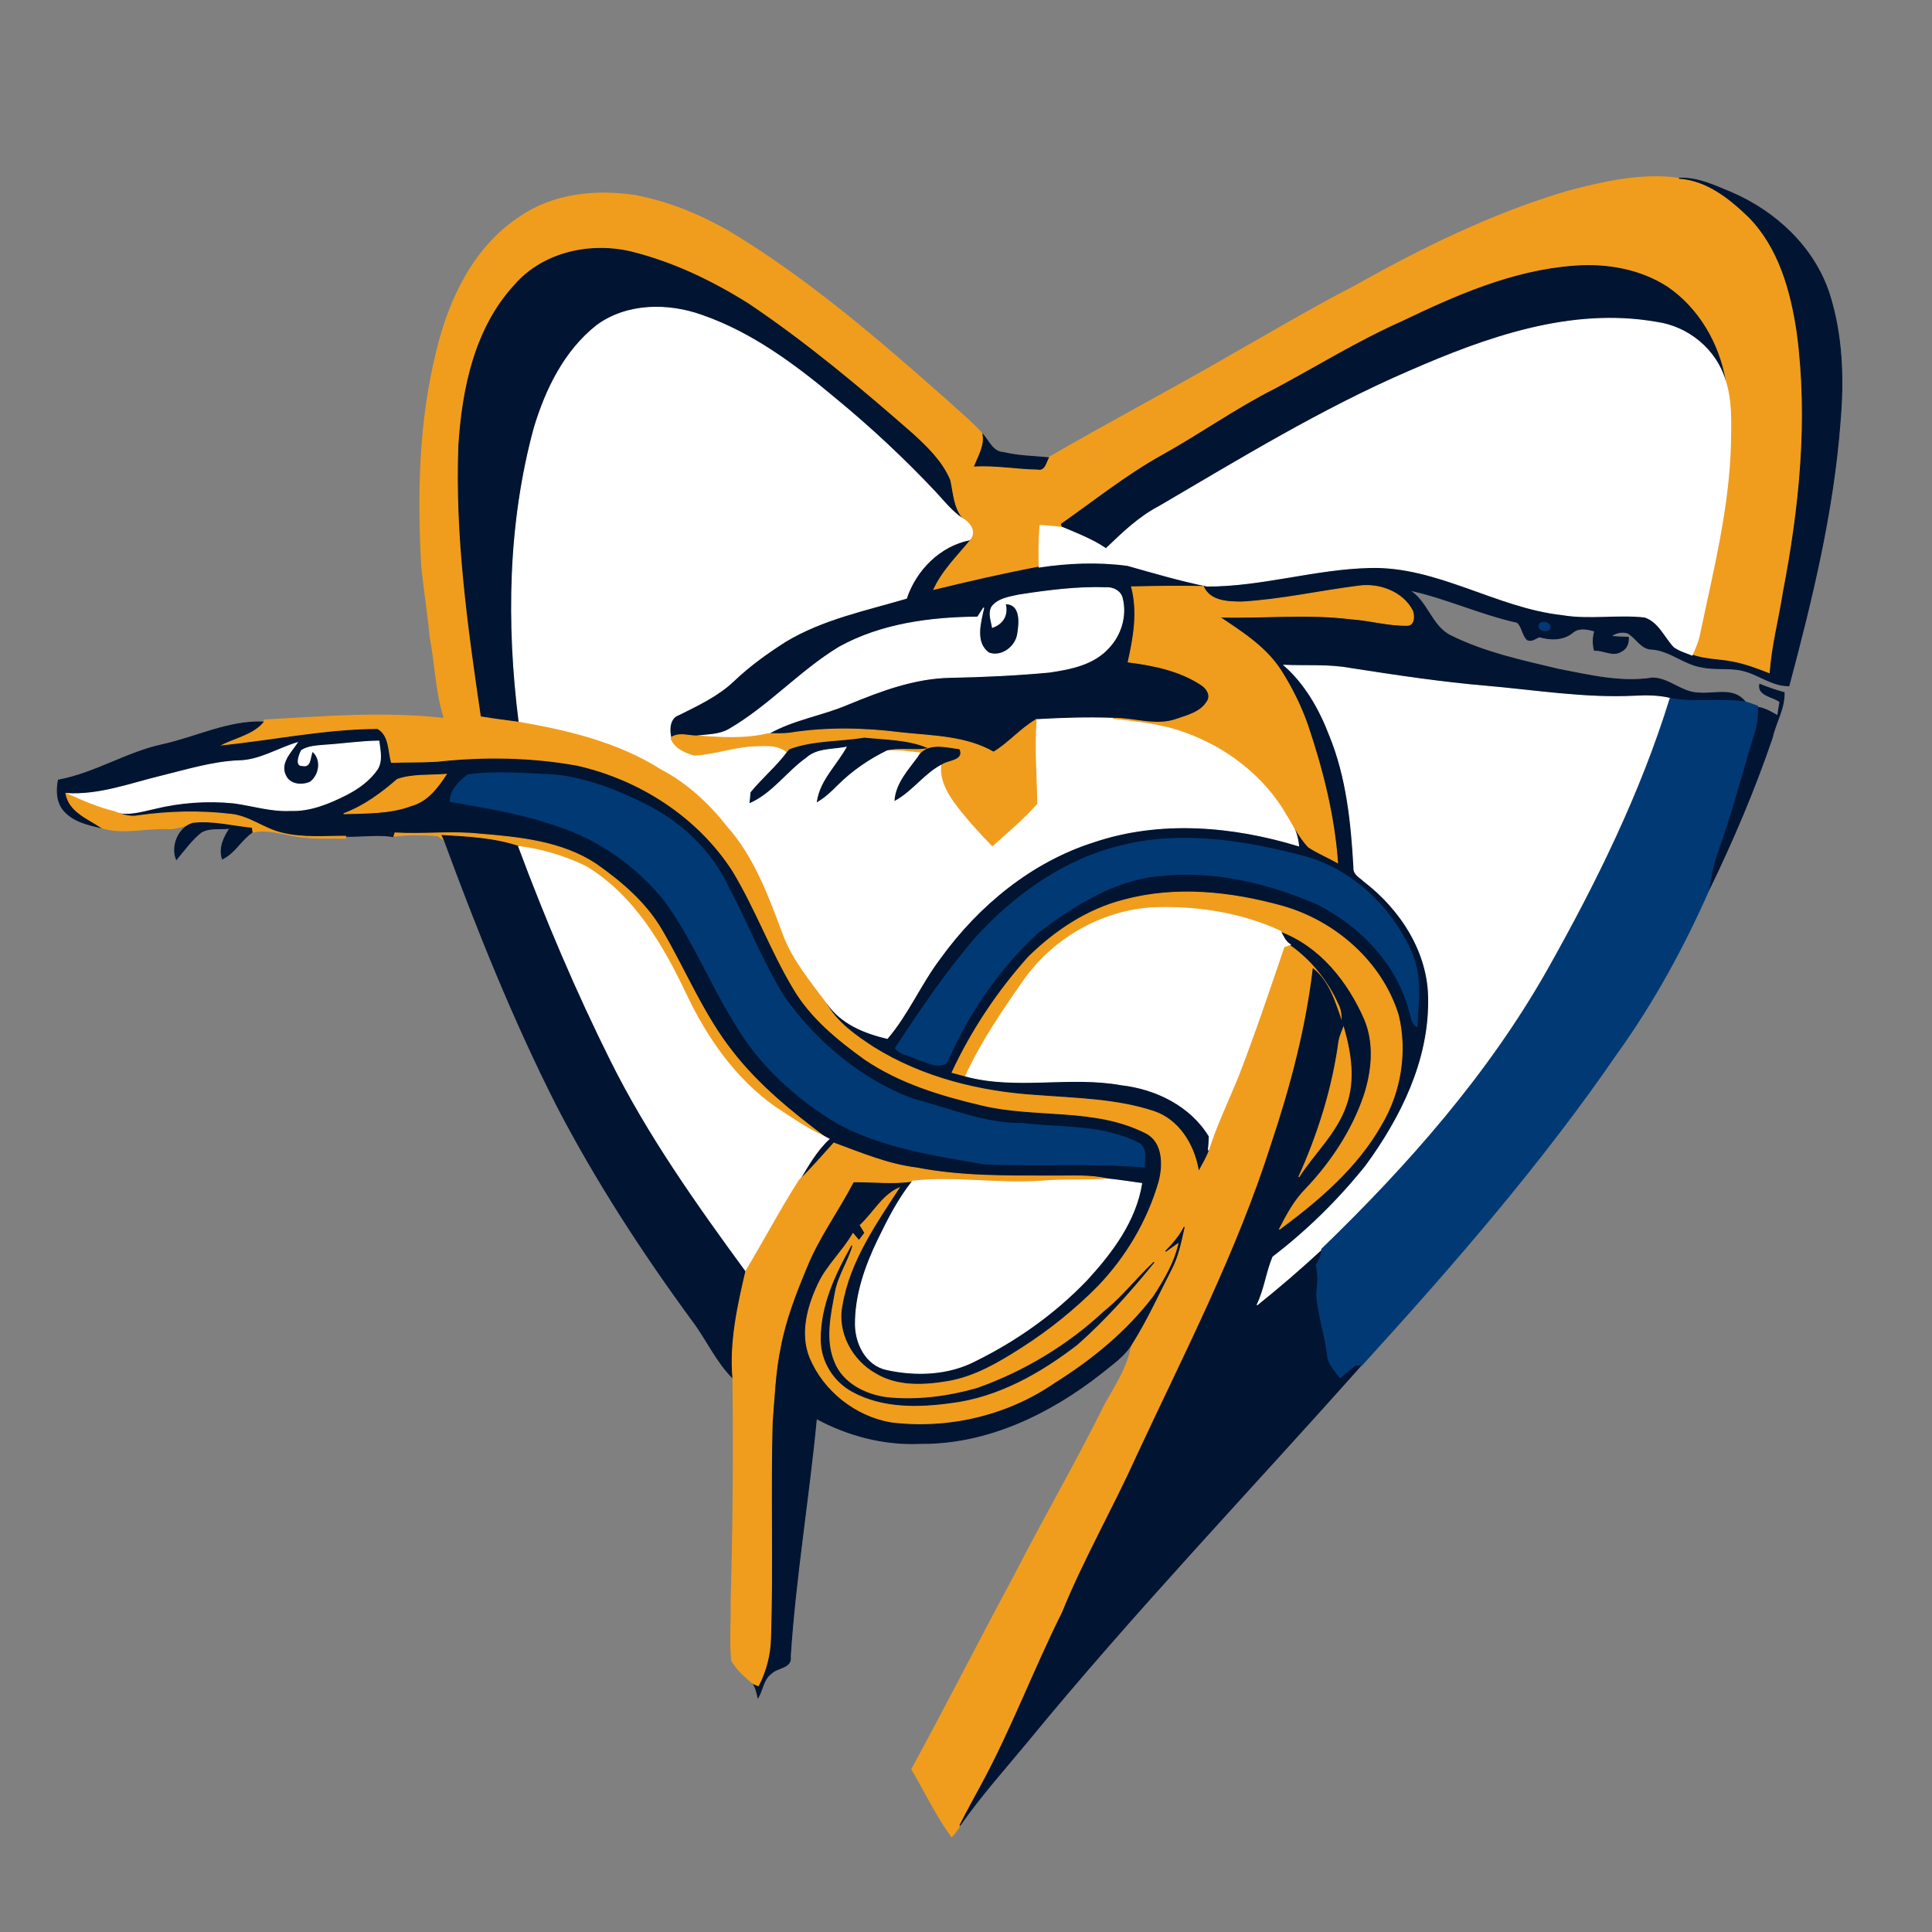 <?xml version="1.0" encoding="UTF-8" standalone="no"?>
<svg
   height="512pt"
   version="1.1"
   viewBox="0 0 512 512"
   width="512pt"
   id="svg68"
   sodipodi:docname="pynoplialg.svg"
   inkscape:version="1.1.2 (0a00cf5339, 2022-02-04)"
   xmlns:inkscape="http://www.inkscape.org/namespaces/inkscape"
   xmlns:sodipodi="http://sodipodi.sourceforge.net/DTD/sodipodi-0.dtd"
   xmlns="http://www.w3.org/2000/svg"
   xmlns:svg="http://www.w3.org/2000/svg">
  <rect x="0" y="0" width="512" height="512" fill="#808080" stroke="none"/>
  <defs
     id="defs72" />
  <sodipodi:namedview
     id="namedview70"
     pagecolor="#ffffff"
     bordercolor="#666666"
     borderopacity="1.0"
     inkscape:pageshadow="2"
     inkscape:pageopacity="0.0"
     inkscape:pagecheckerboard="0"
     inkscape:document-units="pt"
     showgrid="false"
     inkscape:zoom="1.1455078"
     inkscape:cx="340.89685"
     inkscape:cy="341.76982"
     inkscape:window-width="1920"
     inkscape:window-height="1016"
     inkscape:window-x="0"
     inkscape:window-y="0"
     inkscape:window-maximized="1"
     inkscape:current-layer="svg68" />
  <path
     d="M 415.81 50.59 C 425.25 48.12 435.16 45.90 444.93 47.24 C 452.32 47.70 458.36 52.55 463.47 57.48 C 471.46 65.59 474.63 77.06 476.26 88.03 C 479.35 111.06 476.96 134.44 472.57 157.15 C 471.47 164.32 469.54 171.37 469.10 178.63 C 465.79 177.33 462.43 176.05 458.92 175.40 C 455.42 174.75 451.79 174.80 448.42 173.60 C 449.15 171.99 449.88 170.36 450.29 168.63 C 453.84 151.57 458.26 134.52 458.62 117.00 C 458.67 111.59 458.94 106.05 457.20 100.84 C 455.48 91.04 450.15 81.82 441.90 76.13 C 434.58 71.37 425.58 69.84 416.98 70.55 C 400.84 71.76 385.80 78.40 371.40 85.32 C 359.86 90.45 349.12 97.12 338.00 103.06 C 327.54 108.32 318.00 115.16 307.76 120.82 C 298.40 126.04 290.03 132.78 281.27 138.90 L 281.64 139.82 C 279.64 139.51 277.62 139.38 275.61 139.24 C 275.31 142.91 275.29 146.60 275.38 150.28 C 265.88 152.08 256.45 154.26 247.06 156.55 C 249.30 151.33 253.43 147.37 256.97 143.05 C 258.87 140.79 256.89 138.35 254.80 137.26 C 252.58 134.37 252.45 130.67 251.71 127.26 C 249.65 122.37 245.75 118.58 241.91 115.06 C 227.98 102.86 213.76 90.93 198.37 80.58 C 188.82 74.57 178.45 69.57 167.47 66.83 C 156.58 64.14 144.00 66.85 136.46 75.50 C 125.87 86.95 122.57 102.93 121.60 118.02 C 120.68 142.07 124.04 166.00 127.53 189.74 C 130.85 190.31 134.20 190.71 137.55 191.16 C 150.61 193.42 163.85 196.59 175.18 203.76 C 182.19 207.43 188.04 212.89 192.90 219.08 C 200.06 227.20 203.81 237.53 207.54 247.51 C 210.10 254.41 214.88 260.06 219.22 265.88 C 222.05 270.91 226.94 274.28 231.66 277.37 C 244.62 285.44 259.89 289.16 275.01 290.08 C 285.36 290.88 295.97 291.04 305.90 294.33 C 312.55 296.58 316.56 303.17 317.76 309.80 C 318.64 308.18 319.57 306.58 320.23 304.86 C 322.38 298.12 325.47 291.74 328.13 285.20 C 332.51 273.89 336.37 262.39 340.27 250.91 C 340.68 250.77 341.51 250.48 341.92 250.33 C 347.56 254.26 352.06 259.89 354.86 266.16 C 355.68 267.71 355.67 269.48 355.73 271.19 C 353.87 266.08 352.43 260.35 348.01 256.77 C 346.13 272.56 342.05 288.02 337.01 303.08 C 327.88 331.90 313.90 358.79 301.18 386.12 C 294.92 400.01 287.28 413.25 281.54 427.38 C 274.01 442.44 268.12 458.27 260.08 473.08 C 258.15 476.64 256.19 480.18 254.37 483.80 C 253.80 484.89 253.06 485.87 252.18 486.74 C 248.11 481.11 245.16 474.81 241.63 468.87 C 250.96 451.73 259.80 434.32 269.05 417.14 C 276.74 402.13 285.23 387.54 292.71 372.42 C 295.57 367.21 299.10 362.15 299.94 356.12 C 303.89 349.83 306.97 343.05 310.35 336.45 C 312.23 332.94 312.95 329.01 313.83 325.17 C 312.61 327.63 310.77 329.67 308.89 331.64 C 310.12 330.80 311.28 329.87 312.53 329.07 C 311.45 334.38 308.64 339.14 305.71 343.63 C 298.62 352.95 289.42 360.46 279.52 366.64 C 266.95 375.31 251.12 378.98 236.00 377.06 C 226.57 375.40 218.12 368.73 214.43 359.87 C 211.85 353.51 213.72 346.40 216.50 340.44 C 218.84 335.23 223.27 331.41 226.02 326.46 C 226.55 327.10 227.09 327.74 227.63 328.38 C 228.05 327.82 228.47 327.26 228.89 326.71 C 228.47 326.02 228.06 325.34 227.65 324.65 C 231.40 321.25 233.84 316.09 238.86 314.33 C 232.49 324.15 225.37 334.17 223.39 345.96 C 221.93 353.05 225.99 360.43 232.17 363.86 C 237.82 367.29 244.82 366.94 251.09 365.88 C 258.39 364.66 264.84 360.77 270.97 356.84 C 278.14 352.23 284.80 346.84 290.80 340.79 C 298.28 333.01 303.96 323.42 306.94 313.03 C 308.05 308.80 308.07 302.79 303.60 300.50 C 290.06 293.57 274.36 296.58 259.98 293.07 C 249.19 290.53 238.28 287.21 229.03 280.91 C 221.76 275.69 214.61 269.83 210.03 262.01 C 204.05 252.01 200.05 240.98 194.03 231.01 C 184.83 216.66 169.39 206.75 152.88 203.04 C 140.68 200.83 128.14 200.66 115.83 202.01 C 111.74 202.26 107.65 202.14 103.56 202.30 C 102.64 199.34 103.06 195.04 99.99 193.31 C 85.82 193.37 71.87 196.39 57.80 197.76 C 61.68 195.55 66.77 194.81 69.72 191.33 L 70.07 190.81 C 85.94 189.92 101.89 188.58 117.75 190.41 C 115.51 183.46 115.38 176.08 114.01 168.94 C 113.42 162.62 112.39 156.34 111.75 150.02 C 110.70 130.98 111.10 111.63 115.75 93.04 C 119.00 79.38 125.55 65.59 137.59 57.62 C 146.44 51.39 157.78 50.23 168.24 51.80 C 177.16 53.48 185.65 56.96 193.47 61.52 C 214.29 74.07 232.72 90.04 250.88 106.07 C 254.11 109.09 257.60 111.83 260.52 115.17 C 260.99 118.15 259.35 120.83 258.29 123.50 C 263.89 123.21 269.43 124.22 275.02 124.32 C 276.86 124.75 277.18 122.44 277.84 121.30 C 294.23 111.78 311.03 102.97 327.42 93.45 C 337.88 87.53 348.21 81.39 358.90 75.88 C 377.00 65.70 395.82 56.45 415.81 50.59 Z"
     fill="#f09d1d"
     opacity="1.00"
     stroke="#f09d1d"
     stroke-width="0.25"
     id="path4" />
  <path
     d="M 444.93 47.24 C 449.88 46.98 454.48 49.24 458.95 51.08 C 470.59 56.12 480.67 65.49 484.72 77.73 C 488.26 88.71 488.63 100.49 487.63 111.90 C 485.84 135.62 480.18 158.81 474.08 181.73 C 469.47 181.78 465.88 178.51 461.52 177.62 C 458.05 176.84 454.44 177.53 450.96 176.76 C 446.31 176.02 442.66 172.45 437.92 172.04 C 434.93 172.08 433.67 169.06 431.39 167.75 C 429.80 167.27 428.15 167.64 426.89 168.66 C 428.43 168.77 429.97 168.85 431.52 168.90 C 431.63 170.39 431.11 171.87 429.71 172.56 C 427.51 174.07 424.94 172.20 422.53 172.33 C 422.10 170.64 422.13 168.92 422.63 167.24 C 420.63 166.67 418.34 166.16 416.63 167.72 C 414.16 169.66 410.86 169.60 407.98 168.76 C 406.95 169.13 405.87 170.12 404.74 169.52 C 403.41 168.25 403.45 166.11 402.07 164.92 C 392.31 162.77 383.15 158.43 373.34 156.34 C 378.30 159.25 379.26 165.97 384.48 168.50 C 393.48 172.96 403.36 175.08 413.06 177.38 C 421.24 178.96 429.63 181.01 437.98 179.68 C 442.36 179.77 445.68 183.56 450.08 183.65 C 454.34 184.07 459.40 182.03 462.51 186.02 C 455.90 185.10 449.18 186.29 442.61 185.09 C 439.47 184.34 436.24 184.34 433.05 184.51 C 419.96 185.14 406.98 183.00 393.99 181.87 C 381.93 180.85 369.96 179.03 358.01 177.18 C 352.18 176.08 346.23 176.56 340.33 176.31 C 345.93 181.24 349.73 187.95 352.37 194.86 C 356.93 205.98 358.14 218.11 358.81 230.00 C 358.66 231.68 360.41 232.47 361.42 233.48 C 371.19 240.91 378.70 252.44 378.60 265.03 C 378.76 281.17 371.29 296.26 361.95 309.00 C 354.75 317.97 346.49 326.13 337.34 333.11 C 335.62 337.21 335.12 341.78 333.13 345.82 C 339.02 341.09 344.76 336.17 350.28 331.03 C 350.32 332.59 349.61 333.96 348.81 335.25 C 349.47 337.80 349.18 340.39 348.94 342.97 C 349.29 348.41 351.16 353.61 351.80 359.02 C 351.94 361.47 353.77 363.24 355.16 365.09 C 356.51 363.94 357.86 362.79 359.29 361.73 C 359.66 361.73 360.42 361.73 360.79 361.73 C 331.28 394.94 300.53 427.07 272.34 461.44 C 266.26 468.81 259.83 475.94 254.37 483.80 C 256.19 480.18 258.15 476.64 260.08 473.08 C 268.12 458.27 274.01 442.44 281.54 427.38 C 287.28 413.25 294.92 400.01 301.18 386.12 C 313.90 358.79 327.88 331.90 337.01 303.08 C 342.05 288.02 346.13 272.56 348.01 256.77 C 352.43 260.35 353.87 266.08 355.73 271.19 C 355.67 269.48 355.68 267.71 354.86 266.16 C 352.06 259.89 347.56 254.26 341.92 250.33 C 340.61 249.54 340.03 248.09 339.37 246.80 C 349.89 250.74 357.29 260.12 361.66 270.14 C 364.38 276.64 363.61 284.02 361.44 290.56 C 358.26 299.75 352.78 308.02 346.11 315.05 C 343.04 318.12 341.00 321.97 339.04 325.79 C 349.44 318.08 359.60 309.46 366.05 298.04 C 371.17 289.46 372.91 278.81 370.57 269.08 C 366.26 254.95 353.80 244.08 339.74 240.14 C 326.20 236.39 311.62 234.80 297.88 238.52 C 288.21 240.96 279.65 246.68 272.59 253.60 C 264.39 262.74 257.51 273.07 252.31 284.21 C 253.21 284.45 255.01 284.93 255.91 285.17 C 269.36 288.80 283.49 285.01 297.12 287.47 C 306.33 288.51 315.54 293.01 320.46 301.12 C 320.45 302.37 320.37 303.61 320.23 304.86 C 319.57 306.58 318.64 308.18 317.76 309.80 C 316.56 303.17 312.55 296.58 305.90 294.33 C 295.97 291.04 285.36 290.88 275.01 290.08 C 259.89 289.16 244.62 285.44 231.66 277.37 C 226.94 274.28 222.05 270.91 219.22 265.88 C 222.90 271.26 229.02 273.74 235.14 275.19 C 240.67 268.71 243.99 260.73 249.12 253.96 C 259.22 239.96 273.27 228.36 289.88 223.09 C 307.43 217.17 326.67 218.82 344.14 224.15 C 343.91 221.21 342.68 218.53 341.16 216.06 C 342.90 218.92 344.42 221.96 346.72 224.43 C 349.16 226.06 351.91 227.19 354.47 228.62 C 353.59 216.22 350.53 204.10 346.58 192.34 C 344.79 187.17 342.33 182.23 339.39 177.62 C 335.42 171.48 329.12 167.48 323.15 163.51 C 334.78 163.84 346.45 162.56 358.05 164.01 C 363.03 164.33 367.92 165.81 372.93 165.71 C 374.80 165.72 374.81 163.18 374.34 161.91 C 371.77 156.83 365.40 154.52 359.97 155.34 C 349.65 156.64 339.45 158.96 329.04 159.55 C 325.32 159.53 320.63 159.38 318.89 155.42 C 312.55 155.30 306.21 155.38 299.88 155.53 C 301.62 162.12 300.46 168.91 298.98 175.42 C 305.77 176.30 312.71 177.69 318.50 181.57 C 319.89 182.49 321.02 184.36 319.90 185.95 C 318.22 188.73 314.80 189.59 311.92 190.58 C 306.36 192.62 300.59 190.26 294.92 190.36 C 288.14 190.10 281.36 190.34 274.59 190.72 C 270.48 193.11 267.39 196.88 263.31 199.34 C 255.94 195.11 247.22 195.09 239.00 194.22 C 229.13 192.95 219.06 192.73 209.21 194.30 C 207.36 194.52 205.49 194.43 203.64 194.43 C 210.23 190.63 217.90 189.56 224.83 186.58 C 233.47 183.01 242.46 179.65 251.93 179.50 C 260.64 179.33 269.35 178.93 278.02 178.12 C 283.61 177.31 289.77 176.13 293.74 171.73 C 297.08 168.27 298.61 163.09 297.37 158.41 C 296.84 156.55 294.92 155.65 293.10 155.76 C 285.38 155.50 277.68 156.51 270.06 157.68 C 267.52 158.25 264.54 158.61 262.85 160.83 C 261.91 162.54 262.72 164.49 263.02 166.25 C 265.81 165.29 267.18 162.87 266.38 160.00 C 270.60 159.97 270.21 164.91 269.72 167.88 C 269.29 171.33 265.50 174.29 262.07 173.06 C 258.20 170.33 259.85 164.92 260.70 161.06 C 260.16 161.89 259.62 162.71 259.09 163.54 C 246.54 163.66 233.63 165.33 222.48 171.46 C 212.02 177.78 203.79 187.16 193.19 193.30 C 190.66 194.76 187.63 194.69 184.81 195.05 C 182.60 195.09 180.22 194.13 178.16 195.27 L 177.85 195.69 C 177.25 193.56 177.34 190.30 179.82 189.44 C 184.95 186.88 190.28 184.41 194.47 180.40 C 198.62 176.44 203.30 173.09 208.12 170.01 C 217.94 164.07 229.33 161.74 240.21 158.54 C 242.73 151.01 249.05 144.64 256.97 143.05 C 253.43 147.37 249.30 151.33 247.06 156.55 C 256.45 154.26 265.88 152.08 275.38 150.28 C 283.11 149.11 291.06 148.79 298.82 149.84 C 305.79 151.82 312.77 153.86 319.88 155.31 C 334.37 155.35 348.47 150.74 362.95 150.40 C 380.92 149.87 396.49 160.98 414.02 162.89 C 421.27 164.13 428.63 162.69 435.89 163.52 C 439.59 164.76 441.14 168.72 443.62 171.40 C 445.05 172.46 446.79 172.92 448.42 173.60 C 451.79 174.80 455.42 174.75 458.92 175.40 C 462.43 176.05 465.79 177.33 469.10 178.63 C 469.54 171.37 471.47 164.32 472.57 157.15 C 476.96 134.44 479.35 111.06 476.26 88.03 C 474.63 77.06 471.46 65.59 463.47 57.48 C 458.36 52.55 452.32 47.70 444.93 47.24 Z"
     fill="#011431"
     opacity="1.00"
     stroke="#011431"
     stroke-width="0.25"
     id="path6" />
  <path
     d="M 136.46 75.50 C 144.00 66.85 156.58 64.14 167.47 66.83 C 178.45 69.57 188.82 74.57 198.37 80.58 C 213.76 90.93 227.98 102.86 241.91 115.06 C 245.75 118.58 249.65 122.37 251.71 127.26 C 252.45 130.67 252.58 134.37 254.80 137.26 C 252.24 135.48 250.27 133.05 248.19 130.76 C 239.83 121.84 230.89 113.47 221.45 105.70 C 210.76 96.75 199.30 88.18 185.99 83.57 C 176.97 80.35 166.17 80.41 158.20 86.23 C 149.64 92.95 144.65 103.19 141.58 113.42 C 134.71 138.69 134.30 165.31 137.55 191.16 C 134.20 190.71 130.85 190.31 127.53 189.74 C 124.04 166.00 120.68 142.07 121.60 118.02 C 122.57 102.93 125.87 86.95 136.46 75.50 Z"
     fill="#011431"
     opacity="1.00"
     stroke="#011431"
     stroke-width="0.25"
     id="path8" />
  <path
     d="M 371.40 85.32 C 385.80 78.40 400.84 71.76 416.98 70.55 C 425.58 69.84 434.58 71.37 441.90 76.13 C 450.15 81.82 455.48 91.04 457.20 100.84 C 454.77 92.63 447.33 86.55 438.90 85.41 C 416.30 81.45 393.94 89.45 373.51 98.37 C 350.40 108.35 328.89 121.51 307.22 134.21 C 301.82 137.02 297.45 141.26 293.10 145.43 C 289.57 143.01 285.56 141.47 281.64 139.82 L 281.27 138.90 C 290.03 132.78 298.40 126.04 307.76 120.82 C 318.00 115.16 327.54 108.32 338.00 103.06 C 349.12 97.12 359.86 90.45 371.40 85.32 Z"
     fill="#011431"
     opacity="1.00"
     stroke="#011431"
     stroke-width="0.25"
     id="path10" />
  <path
     d="M 158.20 86.23 C 166.17 80.41 176.97 80.35 185.99 83.57 C 199.30 88.18 210.76 96.75 221.45 105.70 C 230.89 113.47 239.83 121.84 248.19 130.76 C 250.27 133.05 252.24 135.48 254.80 137.26 C 256.89 138.35 258.87 140.79 256.97 143.05 C 249.05 144.64 242.73 151.01 240.21 158.54 C 229.33 161.74 217.94 164.07 208.12 170.01 C 203.30 173.09 198.62 176.44 194.47 180.40 C 190.28 184.41 184.95 186.88 179.82 189.44 C 177.34 190.30 177.25 193.56 177.85 195.69 C 178.77 198.20 181.59 199.44 184.00 200.12 C 189.41 199.86 194.57 197.83 200.00 197.66 C 202.96 197.58 206.26 197.26 208.68 199.33 C 205.81 203.19 202.07 206.30 199.03 210.01 C 198.97 210.67 198.84 212.00 198.77 212.66 C 204.66 210.02 208.42 204.36 213.61 200.68 C 216.63 197.96 220.98 198.56 224.69 197.67 C 222.09 202.63 217.48 206.64 216.60 212.40 C 218.61 211.22 220.30 209.61 221.93 207.97 C 225.74 204.16 230.23 201.08 235.07 198.73 C 238.07 198.58 241.07 198.95 244.05 199.30 L 243.33 200.65 C 240.77 204.13 237.57 207.53 237.18 212.06 C 241.82 209.51 244.87 204.85 249.62 202.42 C 249.05 205.98 250.72 209.42 252.73 212.26 C 255.80 216.51 259.36 220.37 262.99 224.14 C 266.98 220.51 271.21 217.05 274.76 212.97 C 274.66 205.56 274.03 198.14 274.59 190.72 C 281.36 190.34 288.14 190.10 294.92 190.36 C 301.32 191.06 307.82 191.69 313.91 193.94 C 325.14 197.89 335.22 205.66 341.16 216.06 C 342.68 218.53 343.91 221.21 344.14 224.15 C 326.67 218.82 307.43 217.17 289.88 223.09 C 273.27 228.36 259.22 239.96 249.12 253.96 C 243.99 260.73 240.67 268.71 235.14 275.19 C 229.02 273.74 222.90 271.26 219.22 265.88 C 214.88 260.06 210.10 254.41 207.54 247.51 C 203.81 237.53 200.06 227.20 192.90 219.08 C 188.04 212.89 182.19 207.43 175.18 203.76 C 163.85 196.59 150.61 193.42 137.55 191.16 C 134.30 165.31 134.71 138.69 141.58 113.42 C 144.65 103.19 149.64 92.95 158.20 86.23 Z"
     fill="#ffffff"
     opacity="1.00"
     stroke="#ffffff"
     stroke-width="0.25"
     id="path12" />
  <path
     d="M 373.51 98.37 C 393.94 89.45 416.30 81.45 438.90 85.41 C 447.33 86.55 454.77 92.63 457.20 100.84 C 458.94 106.05 458.67 111.59 458.62 117.00 C 458.26 134.52 453.84 151.57 450.29 168.63 C 449.88 170.36 449.15 171.99 448.42 173.60 C 446.79 172.92 445.05 172.46 443.62 171.40 C 441.14 168.72 439.59 164.76 435.89 163.52 C 428.63 162.69 421.27 164.13 414.02 162.89 C 396.49 160.98 380.92 149.87 362.95 150.40 C 348.47 150.74 334.37 155.35 319.88 155.31 C 312.77 153.86 305.79 151.82 298.82 149.84 C 291.06 148.79 283.11 149.11 275.38 150.28 C 275.29 146.60 275.31 142.91 275.61 139.24 C 277.62 139.38 279.64 139.51 281.64 139.82 C 285.56 141.47 289.57 143.01 293.10 145.43 C 297.45 141.26 301.82 137.02 307.22 134.21 C 328.89 121.51 350.40 108.35 373.51 98.37 Z"
     fill="#ffffff"
     opacity="1.00"
     stroke="#ffffff"
     stroke-width="0.25"
     id="path14" />
  <path
     d="M 260.52 115.17 C 262.07 116.99 263.15 119.81 265.93 119.92 C 269.82 120.88 273.86 120.92 277.84 121.30 C 277.18 122.44 276.86 124.75 275.02 124.32 C 269.43 124.22 263.89 123.21 258.29 123.50 C 259.35 120.83 260.99 118.15 260.52 115.17 Z"
     fill="#011431"
     opacity="1.00"
     stroke="#011431"
     stroke-width="0.25"
     id="path16" />
  <path
     d="M 329.04 159.55 C 339.45 158.96 349.65 156.64 359.97 155.34 C 365.40 154.52 371.77 156.83 374.34 161.91 C 374.81 163.18 374.80 165.72 372.93 165.71 C 367.92 165.81 363.03 164.33 358.05 164.01 C 346.45 162.56 334.78 163.84 323.15 163.51 C 329.12 167.48 335.42 171.48 339.39 177.62 C 342.33 182.23 344.79 187.17 346.58 192.34 C 350.53 204.10 353.59 216.22 354.47 228.62 C 351.91 227.19 349.16 226.06 346.72 224.43 C 344.42 221.96 342.90 218.92 341.16 216.06 C 335.22 205.66 325.14 197.89 313.91 193.94 C 307.82 191.69 301.32 191.06 294.92 190.36 C 300.59 190.26 306.36 192.62 311.92 190.58 C 314.80 189.59 318.22 188.73 319.90 185.95 C 321.02 184.36 319.89 182.49 318.50 181.57 C 312.71 177.69 305.77 176.30 298.98 175.42 C 300.46 168.91 301.62 162.12 299.88 155.53 C 306.21 155.38 312.55 155.30 318.89 155.42 C 320.63 159.38 325.32 159.53 329.04 159.55 Z"
     fill="#f09d1d"
     opacity="1.00"
     stroke="#f09d1d"
     stroke-width="0.25"
     id="path18" />
  <path
     d="M 270.06 157.68 C 277.68 156.51 285.38 155.50 293.10 155.76 C 294.92 155.65 296.84 156.55 297.37 158.41 C 298.61 163.09 297.08 168.27 293.74 171.73 C 289.77 176.13 283.61 177.31 278.02 178.12 C 269.35 178.93 260.64 179.33 251.93 179.50 C 242.46 179.65 233.47 183.01 224.83 186.58 C 217.90 189.56 210.23 190.63 203.64 194.43 C 197.47 195.93 191.08 195.49 184.81 195.05 C 187.63 194.69 190.66 194.76 193.19 193.30 C 203.79 187.16 212.02 177.78 222.48 171.46 C 233.63 165.33 246.54 163.66 259.09 163.54 C 259.62 162.71 260.16 161.89 260.70 161.06 C 259.85 164.92 258.20 170.33 262.07 173.06 C 265.50 174.29 269.29 171.33 269.72 167.88 C 270.21 164.91 270.60 159.97 266.38 160.00 C 267.18 162.87 265.81 165.29 263.02 166.25 C 262.72 164.49 261.91 162.54 262.85 160.83 C 264.54 158.61 267.52 158.25 270.06 157.68 Z"
     fill="#ffffff"
     opacity="1.00"
     stroke="#ffffff"
     stroke-width="0.25"
     id="path20" />
  <path
     d="M 408.08 165.28 C 409.00 164.31 411.50 165.40 410.61 166.77 C 409.67 167.76 406.95 166.72 408.08 165.28 Z"
     fill="#013974"
     opacity="1.00"
     stroke="#013974"
     stroke-width="0.25"
     id="path22" />
  <path
     d="M 340.33 176.31 C 346.23 176.56 352.18 176.08 358.01 177.18 C 369.96 179.03 381.93 180.85 393.99 181.87 C 406.98 183.00 419.96 185.14 433.05 184.51 C 436.24 184.34 439.47 184.34 442.61 185.09 C 434.83 210.28 423.09 234.08 410.19 257.00 C 394.47 284.80 373.14 308.93 350.28 331.03 C 344.76 336.17 339.02 341.09 333.13 345.82 C 335.12 341.78 335.62 337.21 337.34 333.11 C 346.49 326.13 354.75 317.97 361.95 309.00 C 371.29 296.26 378.76 281.17 378.60 265.03 C 378.70 252.44 371.19 240.91 361.42 233.48 C 360.41 232.47 358.66 231.68 358.81 230.00 C 358.14 218.11 356.93 205.98 352.37 194.86 C 349.73 187.95 345.93 181.24 340.33 176.31 Z"
     fill="#ffffff"
     opacity="1.00"
     stroke="#ffffff"
     stroke-width="0.25"
     id="path24" />
  <path
     d="M 471.72 186.00 C 469.97 184.56 465.78 184.38 466.35 181.35 C 468.46 182.21 470.62 182.94 472.81 183.55 C 472.92 187.79 470.58 191.40 469.68 195.43 C 464.97 209.27 459.23 222.79 452.83 235.93 C 453.37 232.59 453.91 229.24 455.07 226.05 C 458.89 215.51 461.64 204.63 464.95 193.93 C 465.66 191.84 465.76 189.63 465.79 187.44 C 467.74 187.69 469.42 188.75 471.11 189.69 C 471.28 188.46 471.48 187.23 471.72 186.00 Z"
     fill="#011431"
     opacity="1.00"
     stroke="#011431"
     stroke-width="0.25"
     id="path26" />
  <path
     d="M 442.61 185.09 C 449.18 186.29 455.90 185.10 462.51 186.02 C 463.63 186.32 464.70 186.75 465.80 187.14 L 465.79 187.44 C 465.76 189.63 465.66 191.84 464.95 193.93 C 461.64 204.63 458.89 215.51 455.07 226.05 C 453.91 229.24 453.37 232.59 452.83 235.93 C 446.20 250.91 438.31 265.42 428.75 278.76 C 408.52 308.28 384.98 335.31 360.93 361.73 L 360.79 361.73 C 360.42 361.73 359.66 361.73 359.29 361.73 C 357.86 362.79 356.51 363.94 355.16 365.09 C 353.77 363.24 351.94 361.47 351.80 359.02 C 351.16 353.61 349.29 348.41 348.94 342.97 C 349.18 340.39 349.47 337.80 348.81 335.25 C 349.61 333.96 350.32 332.59 350.28 331.03 C 373.14 308.93 394.47 284.80 410.19 257.00 C 423.09 234.08 434.83 210.28 442.61 185.09 Z"
     fill="#013974"
     opacity="1.00"
     stroke="#013974"
     stroke-width="0.25"
     id="path28" />
  <path
     d="M 263.31 199.34 C 267.39 196.88 270.48 193.11 274.59 190.72 C 274.03 198.14 274.66 205.56 274.76 212.97 C 271.21 217.05 266.98 220.51 262.99 224.14 C 259.36 220.37 255.80 216.51 252.73 212.26 C 250.72 209.42 249.05 205.98 249.62 202.42 C 251.14 201.35 255.37 201.42 254.18 198.67 C 250.48 198.21 245.66 196.76 243.33 200.65 L 244.05 199.30 C 241.07 198.95 238.07 198.58 235.07 198.73 C 238.48 197.93 242.02 198.70 245.48 198.23 C 240.30 196.13 234.55 196.20 229.06 195.61 C 222.48 196.71 215.60 196.31 209.27 198.67 C 209.12 198.83 208.83 199.16 208.68 199.33 C 206.26 197.26 202.96 197.58 200.00 197.66 C 194.57 197.83 189.41 199.86 184.00 200.12 C 181.59 199.44 178.77 198.20 177.85 195.69 L 178.16 195.27 C 180.22 194.13 182.60 195.09 184.81 195.05 C 191.08 195.49 197.47 195.93 203.64 194.43 C 205.49 194.43 207.36 194.52 209.21 194.30 C 219.06 192.73 229.13 192.95 239.00 194.22 C 247.22 195.09 255.94 195.11 263.31 199.34 Z"
     fill="#f09d1d"
     opacity="1.00"
     stroke="#f09d1d"
     stroke-width="0.25"
     id="path30" />
  <path
     d="M 43.00 197.36 C 51.92 195.41 60.40 191.02 69.72 191.33 C 66.77 194.81 61.68 195.55 57.80 197.76 C 71.87 196.39 85.82 193.37 99.99 193.31 C 103.06 195.04 102.64 199.34 103.56 202.30 C 107.65 202.14 111.74 202.26 115.83 202.01 C 128.14 200.66 140.68 200.83 152.88 203.04 C 169.39 206.75 184.83 216.66 194.03 231.01 C 200.05 240.98 204.05 252.01 210.03 262.01 C 214.61 269.83 221.76 275.69 229.03 280.91 C 238.28 287.21 249.19 290.53 259.98 293.07 C 274.36 296.58 290.06 293.57 303.60 300.50 C 308.07 302.79 308.05 308.80 306.94 313.03 C 303.96 323.42 298.28 333.01 290.80 340.79 C 284.80 346.84 278.14 352.23 270.97 356.84 C 264.84 360.77 258.39 364.66 251.09 365.88 C 244.82 366.94 237.82 367.29 232.17 363.86 C 225.99 360.43 221.93 353.05 223.39 345.96 C 225.37 334.17 232.49 324.15 238.86 314.33 C 233.84 316.09 231.40 321.25 227.65 324.65 C 228.06 325.34 228.47 326.02 228.89 326.71 C 228.47 327.26 228.05 327.82 227.63 328.38 C 227.09 327.74 226.55 327.10 226.02 326.46 C 223.27 331.41 218.84 335.23 216.50 340.44 C 213.72 346.40 211.85 353.51 214.43 359.87 C 218.12 368.73 226.57 375.40 236.00 377.06 C 251.12 378.98 266.95 375.31 279.52 366.64 C 289.42 360.46 298.62 352.95 305.71 343.63 C 308.64 339.14 311.45 334.38 312.53 329.07 C 311.28 329.87 310.12 330.80 308.89 331.64 C 310.77 329.67 312.61 327.63 313.83 325.17 C 312.95 329.01 312.23 332.94 310.35 336.45 C 306.97 343.05 303.89 349.83 299.94 356.12 C 298.00 359.37 294.78 361.50 291.92 363.86 C 278.28 374.58 261.69 382.68 244.00 382.52 C 234.37 382.98 224.79 380.49 216.35 375.92 C 214.36 396.98 210.80 417.88 209.43 439.00 C 209.89 442.08 206.04 441.80 204.40 443.46 C 202.26 444.99 202.13 447.79 200.88 449.91 C 200.58 448.61 200.34 447.27 199.57 446.16 C 199.92 446.31 200.62 446.59 200.97 446.74 C 203.02 442.79 204.11 438.43 204.21 433.99 C 204.81 415.03 204.12 396.05 204.63 377.09 C 205.16 370.39 205.41 363.63 206.78 357.03 C 208.16 349.66 210.91 342.65 213.78 335.75 C 217.03 327.77 222.19 320.80 226.15 313.18 C 231.38 313.12 236.65 313.82 241.86 313.01 C 238.10 317.71 235.35 323.11 232.73 328.51 C 229.34 335.53 226.65 343.14 226.70 351.03 C 226.77 356.16 229.55 361.76 234.94 362.94 C 242.76 364.68 251.43 364.35 258.63 360.54 C 269.58 355.13 279.69 347.93 288.12 339.08 C 294.73 331.87 300.96 323.55 302.55 313.64 C 299.58 313.22 296.62 312.76 293.64 312.45 C 288.85 311.31 283.92 311.73 279.05 311.67 C 266.99 311.65 254.83 311.84 242.94 309.53 C 235.28 308.59 228.16 305.57 220.98 302.93 C 217.95 306.27 215.01 309.70 211.77 312.85 C 214.10 308.97 216.34 304.96 219.69 301.85 C 219.34 301.67 218.65 301.30 218.30 301.11 C 209.57 294.54 200.97 287.53 194.21 278.86 C 186.42 269.04 181.71 257.31 175.42 246.57 C 171.22 239.31 164.72 233.75 157.93 228.99 C 148.86 223.00 137.65 221.91 127.09 221.04 C 119.64 220.23 112.15 221.20 104.69 220.74 C 104.61 220.96 104.45 221.40 104.38 221.62 L 104.34 221.72 C 100.12 221.03 95.84 221.74 91.59 221.62 C 86.01 221.60 80.32 222.14 74.84 220.80 C 70.01 219.73 66.04 216.23 61.02 215.78 C 52.97 214.85 44.80 215.03 36.78 216.16 C 34.50 216.64 32.31 215.93 30.24 215.07 C 33.78 216.21 37.41 215.05 40.88 214.28 C 47.76 212.59 54.91 212.07 61.96 212.78 C 66.96 213.46 71.88 215.05 76.98 214.79 C 82.25 214.98 87.20 212.91 91.81 210.58 C 94.94 208.97 97.91 206.84 99.94 203.92 C 101.40 201.68 100.69 198.87 100.41 196.40 C 95.59 196.45 90.82 197.19 86.02 197.49 C 83.96 197.69 81.74 197.73 79.93 198.86 C 79.33 199.88 78.17 203.04 80.12 202.88 C 82.47 203.46 82.09 200.46 82.80 199.08 C 85.35 201.16 84.75 205.40 82.23 207.27 C 80.01 208.28 76.81 208.01 75.67 205.54 C 74.04 202.23 77.04 199.38 78.74 196.85 C 73.50 198.42 68.66 201.62 63.05 201.63 C 56.21 201.96 49.64 204.00 43.04 205.61 C 34.62 207.64 26.27 210.88 17.47 210.29 C 18.35 215.18 23.37 216.92 27.00 219.40 C 23.46 218.59 19.56 217.76 17.04 214.91 C 15.03 212.73 14.93 209.50 15.47 206.74 C 25.08 204.97 33.47 199.44 43.00 197.36 Z"
     fill="#011431"
     opacity="1.00"
     stroke="#011431"
     stroke-width="0.25"
     id="path32" />
  <path
     d="M 209.27 198.67 C 215.60 196.31 222.48 196.71 229.06 195.61 C 234.55 196.20 240.30 196.13 245.48 198.23 C 242.02 198.70 238.48 197.93 235.07 198.73 C 230.23 201.08 225.74 204.16 221.93 207.97 C 220.30 209.61 218.61 211.22 216.60 212.40 C 217.48 206.64 222.09 202.63 224.69 197.67 C 220.98 198.56 216.63 197.96 213.61 200.68 C 208.42 204.36 204.66 210.02 198.77 212.66 C 198.84 212.00 198.97 210.67 199.03 210.01 C 202.07 206.30 205.81 203.19 208.68 199.33 C 208.83 199.16 209.12 198.83 209.27 198.67 Z"
     fill="#011431"
     opacity="1.00"
     stroke="#011431"
     stroke-width="0.25"
     id="path34" />
  <path
     d="M 63.05 201.63 C 68.66 201.62 73.50 198.42 78.74 196.85 C 77.04 199.38 74.04 202.23 75.67 205.54 C 76.81 208.01 80.01 208.28 82.23 207.27 C 84.75 205.40 85.35 201.16 82.80 199.08 C 82.09 200.46 82.47 203.46 80.12 202.88 C 78.17 203.04 79.33 199.88 79.93 198.86 C 81.74 197.73 83.96 197.69 86.02 197.49 C 90.82 197.19 95.59 196.45 100.41 196.40 C 100.69 198.87 101.40 201.68 99.94 203.92 C 97.91 206.84 94.94 208.97 91.81 210.58 C 87.20 212.91 82.25 214.98 76.98 214.79 C 71.88 215.05 66.96 213.46 61.96 212.78 C 54.91 212.07 47.76 212.59 40.88 214.28 C 37.41 215.05 33.78 216.21 30.24 215.07 C 25.76 214.02 21.64 212.14 17.47 210.29 C 26.27 210.88 34.62 207.64 43.04 205.61 C 49.64 204.00 56.21 201.96 63.05 201.63 Z"
     fill="#ffffff"
     opacity="1.00"
     stroke="#ffffff"
     stroke-width="0.25"
     id="path36" />
  <path
     d="M 243.33 200.65 C 245.66 196.76 250.48 198.21 254.18 198.67 C 255.37 201.42 251.14 201.35 249.62 202.42 C 244.87 204.85 241.82 209.51 237.18 212.06 C 237.57 207.53 240.77 204.13 243.33 200.65 Z"
     fill="#011431"
     opacity="1.00"
     stroke="#011431"
     stroke-width="0.25"
     id="path38" />
  <path
     d="M 105.29 206.55 C 109.44 205.12 113.94 205.58 118.26 205.20 C 115.99 208.68 113.26 212.33 109.04 213.48 C 103.29 215.66 97.10 215.43 91.07 215.65 C 96.39 213.67 101.04 210.26 105.29 206.55 Z"
     fill="#f09d1d"
     opacity="1.00"
     stroke="#f09d1d"
     stroke-width="0.25"
     id="path40" />
  <path
     d="M 119.33 212.39 C 119.23 209.41 121.82 207.07 123.93 205.34 C 131.59 204.28 139.34 205.03 147.02 205.36 C 155.44 206.26 163.48 209.39 171.01 213.16 C 180.40 217.83 188.47 225.44 192.95 234.99 C 198.06 244.62 202.03 254.86 207.77 264.16 C 216.32 276.12 228.07 286.09 241.94 291.26 C 251.55 293.74 260.92 297.87 271.03 297.74 C 281.42 298.96 292.43 298.05 301.98 303.08 C 304.00 304.42 303.24 307.21 303.26 309.25 C 289.23 308.14 275.13 309.08 261.08 308.47 C 247.75 306.22 234.04 304.18 221.98 297.70 C 211.02 291.16 201.27 282.28 194.78 271.21 C 188.19 260.65 183.61 248.92 176.25 238.82 C 168.75 229.46 158.51 222.22 147.03 218.65 C 138.08 215.50 128.64 214.05 119.33 212.39 Z"
     fill="#013974"
     opacity="1.00"
     stroke="#013974"
     stroke-width="0.25"
     id="path42" />
  <path
     d="M 17.47 210.29 C 21.64 212.14 25.76 214.02 30.24 215.07 C 32.31 215.93 34.50 216.64 36.78 216.16 C 44.80 215.03 52.97 214.85 61.02 215.78 C 66.04 216.23 70.01 219.73 74.84 220.80 C 80.32 222.14 86.01 221.60 91.59 221.62 L 91.54 222.15 C 87.73 222.02 83.90 222.32 80.11 221.82 C 75.66 221.43 71.32 219.50 66.81 220.57 L 66.63 219.48 C 61.49 218.96 56.29 217.60 51.13 218.18 C 48.79 218.90 46.46 219.81 43.95 219.61 C 38.30 219.43 32.55 221.10 27.00 219.40 C 23.37 216.92 18.35 215.18 17.47 210.29 Z"
     fill="#f09d1d"
     opacity="1.00"
     stroke="#f09d1d"
     stroke-width="0.25"
     id="path44" />
  <path
     d="M 51.13 218.18 C 56.29 217.60 61.49 218.96 66.63 219.48 L 66.81 220.57 C 63.86 222.57 62.20 226.05 58.94 227.62 C 57.99 224.65 59.34 221.91 60.94 219.49 C 58.44 219.80 55.67 219.23 53.37 220.49 C 50.77 222.51 48.87 225.26 46.75 227.75 C 45.30 224.18 47.33 219.26 51.13 218.18 Z"
     fill="#011431"
     opacity="1.00"
     stroke="#011431"
     stroke-width="0.25"
     id="path46" />
  <path
     d="M 104.69 220.74 C 112.15 221.20 119.64 220.23 127.09 221.04 C 137.65 221.91 148.86 223.00 157.93 228.99 C 164.72 233.75 171.22 239.31 175.42 246.57 C 181.71 257.31 186.42 269.04 194.21 278.86 C 200.97 287.53 209.57 294.54 218.30 301.11 C 213.74 299.06 209.63 296.16 205.46 293.43 C 194.79 285.95 187.21 274.98 181.71 263.33 C 175.57 250.40 167.90 237.25 155.31 229.66 C 149.72 226.94 143.62 225.09 137.45 224.33 C 130.95 222.15 123.97 221.80 117.17 221.42 L 117.74 222.64 C 117.32 222.36 116.48 221.79 116.06 221.50 C 112.17 221.13 108.23 221.11 104.38 221.62 C 104.45 221.40 104.61 220.96 104.69 220.74 Z"
     fill="#f09d1d"
     opacity="1.00"
     stroke="#f09d1d"
     stroke-width="0.25"
     id="path48" />
  <path
     d="M 117.17 221.42 C 123.97 221.80 130.95 222.15 137.45 224.33 C 144.64 243.62 152.70 262.62 161.89 281.06 C 171.76 300.89 184.63 319.02 197.67 336.85 C 195.50 346.14 193.40 355.59 194.22 365.21 C 189.83 360.83 187.30 355.01 183.60 350.09 C 170.30 331.95 157.99 313.03 147.61 293.06 C 136.07 270.30 126.55 246.56 117.74 222.64 L 117.17 221.42 Z"
     fill="#011431"
     opacity="1.00"
     stroke="#011431"
     stroke-width="0.25"
     id="path50" />
  <path
     d="M 297.96 223.94 C 313.47 220.26 329.64 222.83 344.84 226.76 C 357.85 230.02 368.44 240.00 373.91 252.08 C 376.85 258.29 375.86 265.41 375.50 272.04 C 373.92 271.19 374.06 269.12 373.45 267.66 C 370.14 255.27 360.48 245.41 349.30 239.67 C 336.08 233.92 321.41 230.40 306.95 232.10 C 294.99 233.28 284.53 240.00 275.16 247.05 C 264.67 256.64 256.47 268.72 250.83 281.73 C 248.16 283.25 245.22 281.22 242.62 280.47 C 240.88 279.58 238.47 279.41 237.28 277.77 C 243.92 267.69 250.68 257.62 258.61 248.48 C 269.12 236.91 282.53 227.42 297.96 223.94 Z"
     fill="#013974"
     opacity="1.00"
     stroke="#013974"
     stroke-width="0.25"
     id="path52" />
  <path
     d="M 137.45 224.33 C 143.62 225.09 149.72 226.94 155.31 229.66 C 167.90 237.25 175.57 250.40 181.71 263.33 C 187.21 274.98 194.79 285.95 205.46 293.43 C 209.63 296.16 213.74 299.06 218.30 301.11 C 218.65 301.30 219.34 301.67 219.69 301.85 C 216.34 304.96 214.10 308.97 211.77 312.85 C 206.78 320.67 202.46 328.90 197.67 336.85 C 184.63 319.02 171.76 300.89 161.89 281.06 C 152.70 262.62 144.64 243.62 137.45 224.33 Z"
     fill="#ffffff"
     opacity="1.00"
     stroke="#ffffff"
     stroke-width="0.25"
     id="path54" />
  <path
     d="M 297.88 238.52 C 311.62 234.80 326.20 236.39 339.74 240.14 C 353.80 244.08 366.26 254.95 370.57 269.08 C 372.91 278.81 371.17 289.46 366.05 298.04 C 359.60 309.46 349.44 318.08 339.04 325.79 C 341.00 321.97 343.04 318.12 346.11 315.05 C 352.78 308.02 358.26 299.75 361.44 290.56 C 363.61 284.02 364.38 276.64 361.66 270.14 C 357.29 260.12 349.89 250.74 339.37 246.80 C 329.29 242.11 318.02 240.29 306.97 240.51 C 293.04 240.81 279.62 248.25 271.54 259.52 C 265.81 267.73 260.09 276.02 255.91 285.17 C 255.01 284.93 253.21 284.45 252.31 284.21 C 257.51 273.07 264.39 262.74 272.59 253.60 C 279.65 246.68 288.21 240.96 297.88 238.52 Z"
     fill="#f09d1d"
     opacity="1.00"
     stroke="#f09d1d"
     stroke-width="0.25"
     id="path56" />
  <path
     d="M 271.54 259.52 C 279.62 248.25 293.04 240.81 306.97 240.51 C 318.02 240.29 329.29 242.11 339.37 246.80 C 340.03 248.09 340.61 249.54 341.92 250.33 C 341.51 250.48 340.68 250.77 340.27 250.91 C 336.37 262.39 332.51 273.89 328.13 285.20 C 325.47 291.74 322.38 298.12 320.23 304.86 C 320.37 303.61 320.45 302.37 320.46 301.12 C 315.54 293.01 306.33 288.51 297.12 287.47 C 283.49 285.01 269.36 288.80 255.91 285.17 C 260.09 276.02 265.81 267.73 271.54 259.52 Z"
     fill="#ffffff"
     opacity="1.00"
     stroke="#ffffff"
     stroke-width="0.25"
     id="path58" />
  <path
     d="M 354.82 275.99 C 355.04 274.69 355.59 273.49 356.05 272.28 C 357.96 278.95 359.14 286.23 356.70 292.94 C 354.19 300.26 348.29 305.55 344.20 311.92 C 349.32 300.51 353.16 288.42 354.82 275.99 Z"
     fill="#f09d1d"
     opacity="1.00"
     stroke="#f09d1d"
     stroke-width="0.25"
     id="path60" />
  <path
     d="M 211.77 312.85 C 215.01 309.70 217.95 306.27 220.98 302.93 C 228.16 305.57 235.28 308.59 242.94 309.53 C 254.83 311.84 266.99 311.65 279.05 311.67 C 283.92 311.73 288.85 311.31 293.64 312.45 C 287.76 312.94 281.85 312.47 275.97 313.02 C 264.61 313.82 253.18 311.77 241.86 313.01 C 236.65 313.82 231.38 313.12 226.15 313.18 C 222.19 320.80 217.03 327.77 213.78 335.75 C 210.91 342.65 208.16 349.66 206.78 357.03 C 205.41 363.63 205.16 370.39 204.63 377.09 C 204.12 396.05 204.81 415.03 204.21 433.99 C 204.11 438.43 203.02 442.79 200.97 446.74 C 200.62 446.59 199.92 446.31 199.57 446.16 C 197.46 444.38 195.24 442.49 193.90 440.04 C 193.40 435.05 193.87 430.01 193.74 425.01 C 194.29 405.08 194.51 385.14 194.22 365.21 C 193.40 355.59 195.50 346.14 197.67 336.85 C 202.46 328.90 206.78 320.67 211.77 312.85 Z"
     fill="#f09d1d"
     opacity="1.00"
     stroke="#f09d1d"
     stroke-width="0.25"
     id="path62" />
  <path
     d="M 241.86 313.01 C 253.18 311.77 264.61 313.82 275.97 313.02 C 281.85 312.47 287.76 312.94 293.64 312.45 C 296.62 312.76 299.58 313.22 302.55 313.64 C 300.96 323.55 294.73 331.87 288.12 339.08 C 279.69 347.93 269.58 355.13 258.63 360.54 C 251.43 364.35 242.76 364.68 234.94 362.94 C 229.55 361.76 226.77 356.16 226.70 351.03 C 226.65 343.14 229.34 335.53 232.73 328.51 C 235.35 323.11 238.10 317.71 241.86 313.01 Z"
     fill="#ffffff"
     opacity="1.00"
     stroke="#ffffff"
     stroke-width="0.25"
     id="path64" />
  <path
     d="M 225.77 330.10 C 224.56 334.30 221.95 338.00 221.14 342.37 C 220.02 348.45 218.50 355.03 221.01 360.98 C 223.23 366.63 229.29 369.65 235.01 370.40 C 243.06 371.24 251.24 370.16 258.99 367.95 C 271.45 363.52 283.02 356.57 292.68 347.54 C 297.55 343.69 301.29 338.68 305.84 334.48 C 299.56 342.21 292.94 349.68 285.46 356.28 C 275.70 363.81 264.49 370.17 252.08 371.71 C 243.40 372.91 233.95 373.10 226.04 368.81 C 221.00 366.14 217.64 360.76 217.63 355.03 C 217.55 346.10 221.45 337.72 225.77 330.10 Z"
     fill="#011431"
     opacity="1.00"
     stroke="#011431"
     stroke-width="0.25"
     id="path66" />
</svg>
